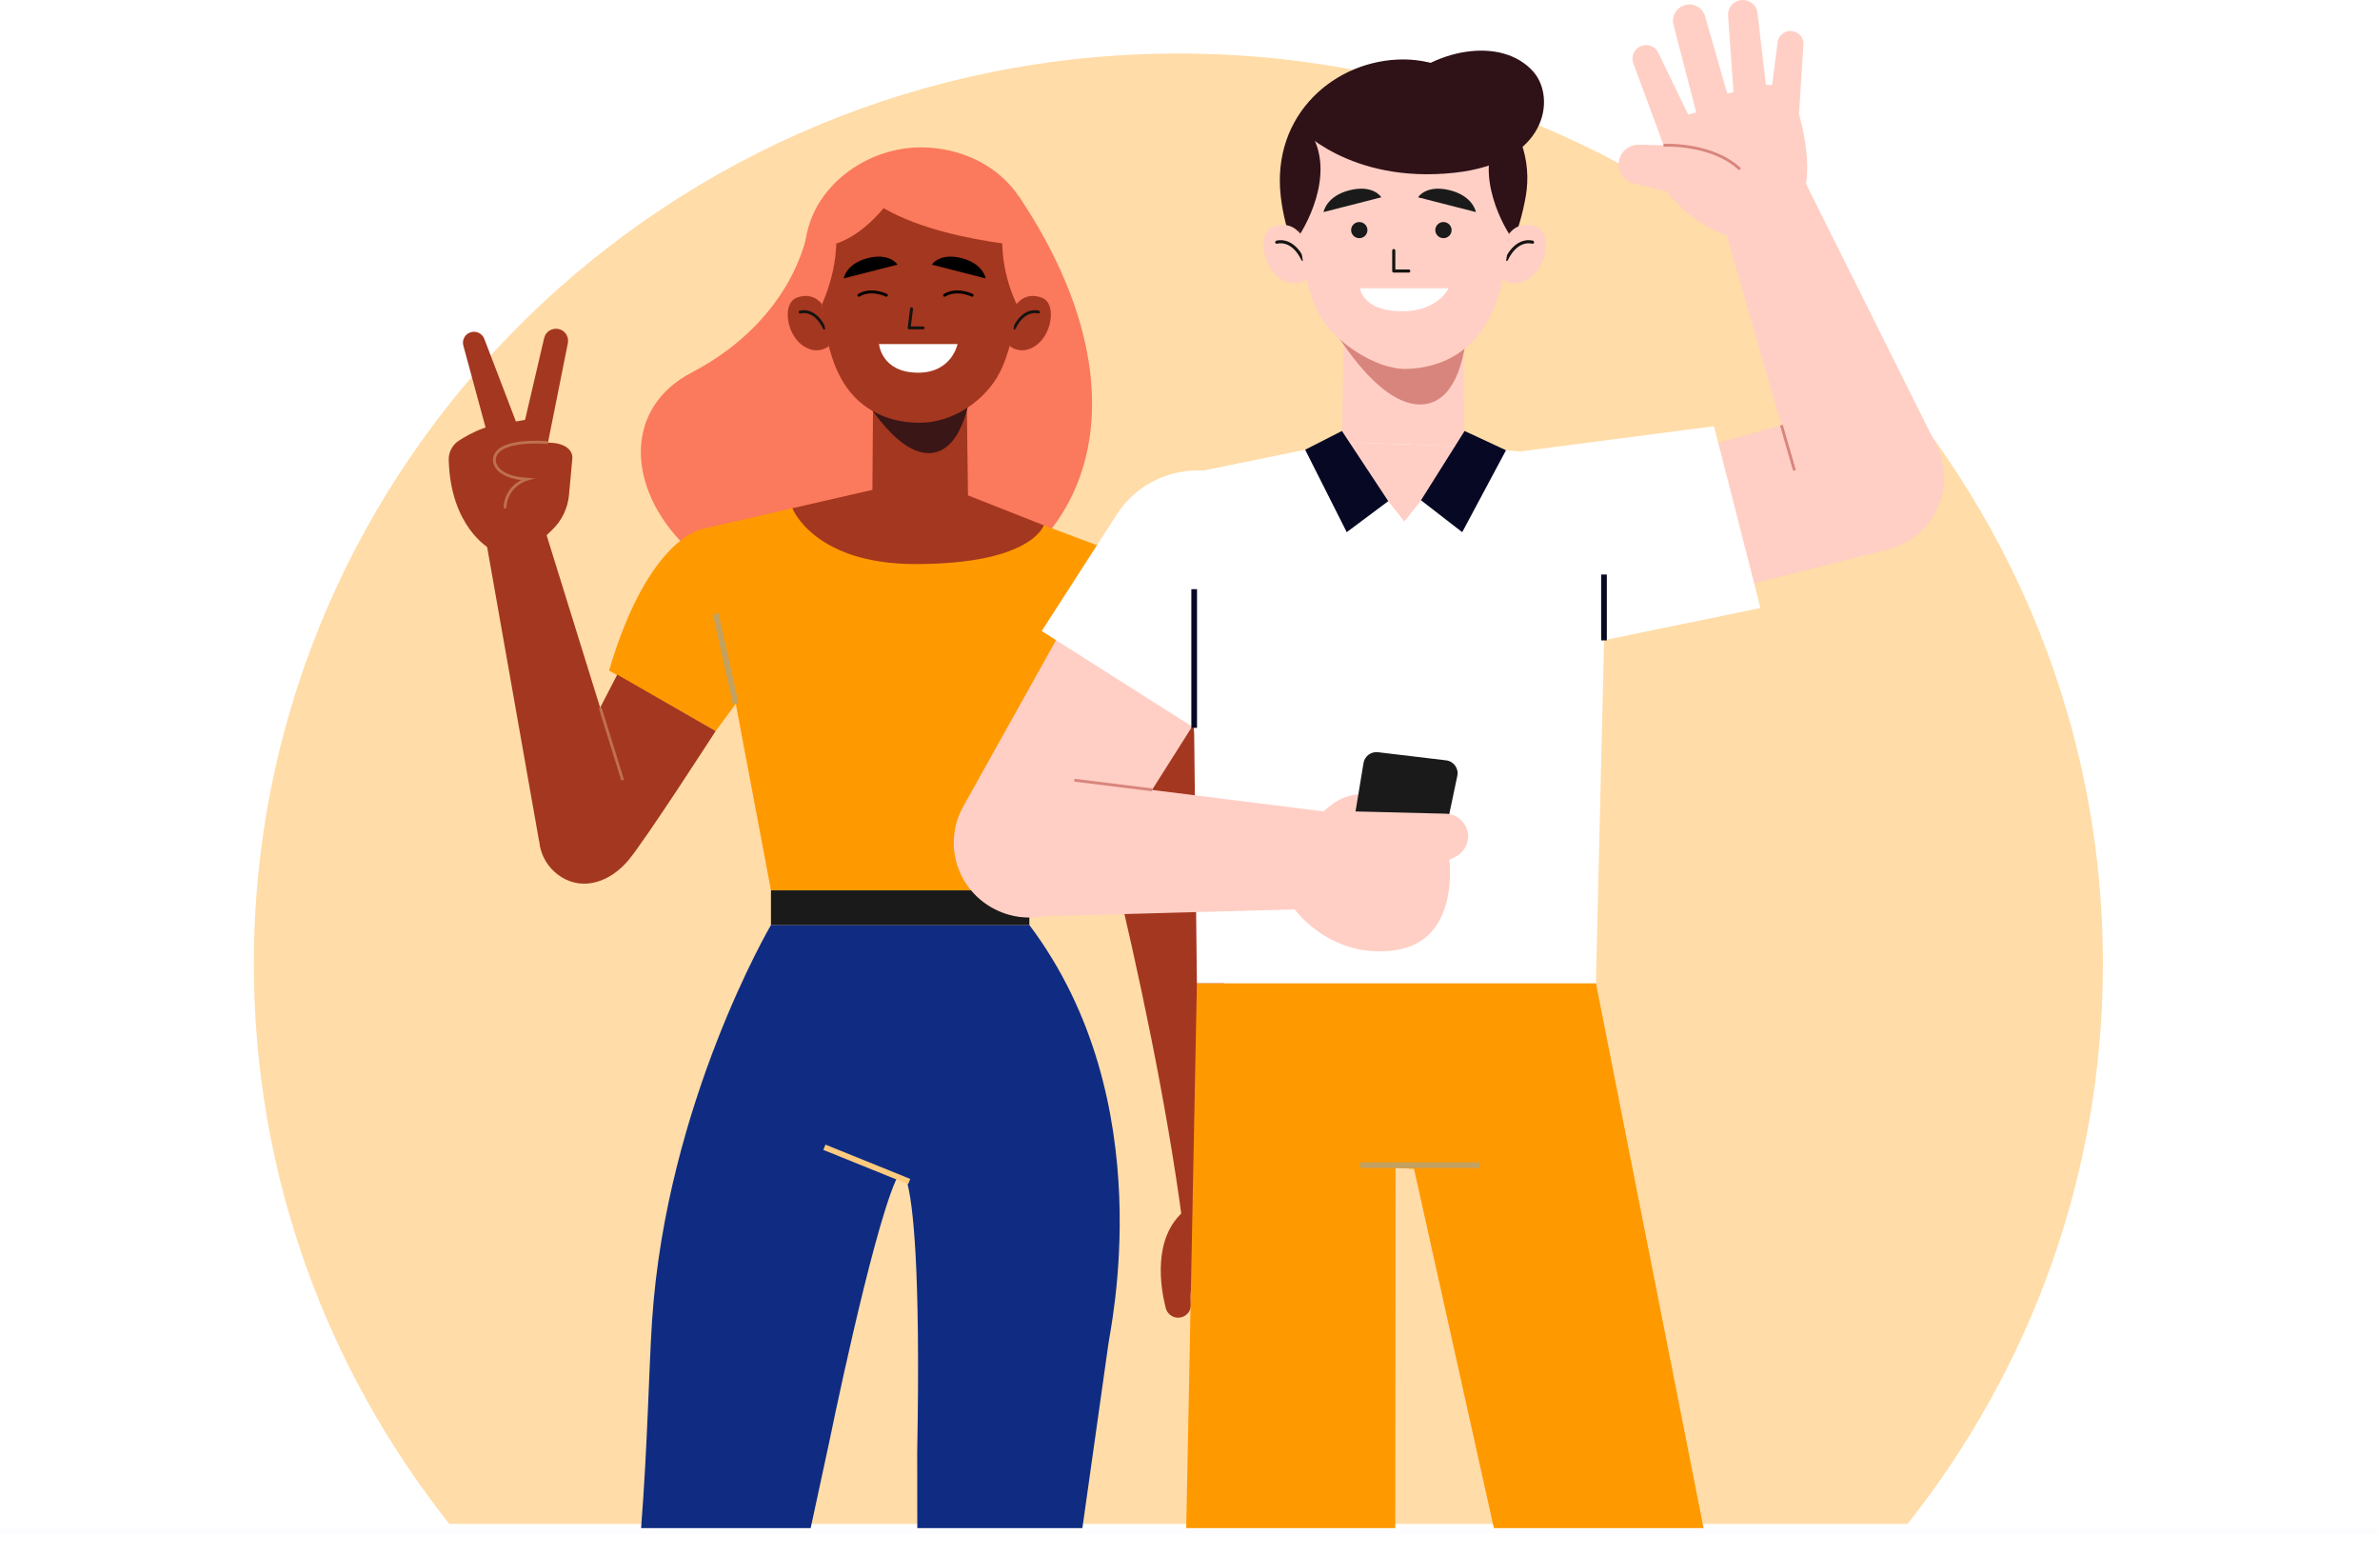 <svg width="835" height="545" viewBox="0 0 835 545" fill="none" xmlns="http://www.w3.org/2000/svg">
<g filter="url(#filter0_f_351_230)">
<path d="M737.789 338.149C737.789 161.769 592.561 18.778 413.42 18.778C234.278 18.778 89.065 161.769 89.065 338.149C89.065 412.192 114.665 480.353 157.629 534.522H669.241C712.189 480.353 737.789 412.192 737.789 338.149Z" fill="#FFDCA8"/>
</g>
<path d="M283.31 81.142C283.31 81.142 279.046 111.661 242.611 130.714C203.751 151.035 231.37 212.147 298.981 214.22C372.407 216.471 412.518 151.02 357.565 69.021L283.31 81.142Z" fill="#FB795C"/>
<path d="M306.047 176.217L306.439 123.543H338.956L339.649 176.828L306.047 176.217Z" fill="#A4371F"/>
<path d="M302.311 138.974C300.593 134.307 313.581 160.577 327.067 158.863C338.64 157.402 340.583 136.797 340.583 136.797C340.583 136.797 335.234 144.639 323.014 144.654C309.408 144.669 302.311 138.974 302.311 138.974Z" fill="#3A1616"/>
<path d="M282.933 94.486C287.077 117.967 300.864 137.737 322.999 137.737C345.119 137.737 360.337 118.206 363.065 94.486C366.154 67.575 345.134 51.697 322.999 51.697C300.864 51.697 278.684 70.363 282.933 94.486Z" fill="#FB795C"/>
<path d="M288.372 106.726C288.372 106.726 285.494 102.193 279.543 104.415C273.591 106.651 276.288 120.949 285.208 122.768C285.208 122.768 288.403 123.454 290.919 121.292C290.904 121.292 288.704 110.736 288.372 106.726Z" fill="#A4371F"/>
<path d="M280.718 109.469C280.718 109.469 285.705 107.829 289.231 115.09" stroke="#161311" stroke-width="1.024" stroke-miterlimit="10" stroke-linecap="round" stroke-linejoin="round"/>
<path d="M356.691 106.726C356.691 106.726 359.569 102.193 365.521 104.415C371.472 106.651 368.775 120.949 359.855 122.768C359.855 122.768 356.661 123.454 354.144 121.292C354.144 121.292 356.344 110.736 356.691 106.726Z" fill="#A4371F"/>
<path d="M364.346 109.469C364.346 109.469 359.358 107.829 355.832 115.09" stroke="#161311" stroke-width="1.024" stroke-miterlimit="10" stroke-linecap="round" stroke-linejoin="round"/>
<path d="M287.8 94.411C287.8 103.565 288.749 120.8 294.761 132.175C300.397 142.85 310.432 148.277 322.652 148.292C334.691 148.292 345.721 140.182 350.558 131.012C357.851 117.147 357.505 94.575 357.505 94.575C357.505 94.575 357.505 61.85 323.029 61.85C286.73 61.85 287.8 94.411 287.8 94.411Z" fill="#A4371F"/>
<path d="M314.892 92.831L295.982 97.661C295.982 97.661 296.84 92.413 304.57 90.505C312.315 88.611 314.892 92.831 314.892 92.831Z" fill="black"/>
<path d="M326.917 92.831L345.827 97.661C345.827 97.661 344.968 92.413 337.238 90.505C329.493 88.611 326.917 92.831 326.917 92.831Z" fill="black"/>
<path d="M319.819 108.321L318.961 115H323.858" stroke="#161311" stroke-width="1.024" stroke-miterlimit="10" stroke-linecap="round" stroke-linejoin="round"/>
<path d="M335.942 120.681H308.398C308.398 120.681 309.181 130.7 322.095 130.729C333.998 130.744 335.942 120.681 335.942 120.681Z" fill="white"/>
<path d="M310.974 103.565C310.974 103.565 305.746 100.926 301.331 103.565" stroke="black" stroke-width="1.024" stroke-miterlimit="10" stroke-linecap="round" stroke-linejoin="round"/>
<path d="M341.05 103.565C341.05 103.565 335.822 100.926 331.407 103.565" stroke="black" stroke-width="1.024" stroke-miterlimit="10" stroke-linecap="round" stroke-linejoin="round"/>
<path d="M356.691 106.726C356.691 106.726 347.514 88.731 353.918 72.718C353.918 72.718 360.307 72.808 360.081 97.795L356.691 106.726Z" fill="#FB795C"/>
<path d="M288.372 106.726C288.372 106.726 297.519 87.597 291.145 72.718C291.145 72.718 284.756 72.808 284.982 97.795L288.372 106.726Z" fill="#FB795C"/>
<path d="M363.351 86.628C363.351 86.628 313.626 83.721 299.221 63.773C299.221 63.773 303.923 51.369 326.073 54.798C348.238 58.242 363.351 86.628 363.351 86.628Z" fill="#FB795C"/>
<path d="M319.609 58.659C319.609 58.659 305.535 87.568 285.434 86.599C285.419 86.599 296.464 58.942 319.609 58.659Z" fill="#FB795C"/>
<path d="M290.829 506.273C290.829 506.273 305.58 433.859 314.244 414.12C315.028 412.331 317.65 412.569 318.177 414.448C320.272 421.977 323.014 444.147 321.793 509.403L321.824 536.076H379.73L388.801 471.877C389.268 466.957 407.862 386.493 361.136 324.457H270.487C270.487 324.457 233.841 386.836 228.778 463.126C227.648 480.107 227.256 506.034 224.921 536.076H284.394L290.829 506.273Z" fill="#0F2C82"/>
<path d="M289.231 402.416L318.99 414.448" stroke="#FFCB7E" stroke-width="1.992" stroke-miterlimit="10"/>
<path d="M246.559 185.49C246.559 185.49 227.573 188.159 213.68 235.212L251.094 256.427L273.169 226.386L246.559 185.49Z" fill="#FF9900"/>
<path d="M251.079 256.427C251.079 256.427 226.232 294.967 220.34 301.9C214.237 309.071 205.001 312.619 196.985 307.655C189.752 303.182 187.085 294.058 190.761 286.454L216.558 236.628L251.079 256.427Z" fill="#A4371F"/>
<path d="M191.093 185.55L220.838 281.325L189.119 294.982L170.043 186.981L191.093 185.55Z" fill="#A4371F"/>
<path d="M189.044 190.321L193.685 185.893C197.091 182.642 199.2 178.289 199.622 173.637L200.812 160.652C200.812 160.652 201.566 153.808 187.809 155.523C174.051 157.238 173.253 157.327 173.404 161.367C173.404 161.367 175.92 166.973 184.78 168.106L189.044 190.321Z" fill="#A4371F"/>
<path d="M171.641 192.303C171.641 192.303 158.064 184.864 157.431 161.323C157.356 158.609 158.712 156.045 161.002 154.554C164.528 152.258 174.684 146.488 180.124 150.185L189.662 162.366L189.044 190.321L171.641 192.303Z" fill="#A4371F"/>
<path d="M191.651 158.251L199.23 120.338C199.682 118.086 198.22 115.88 195.945 115.403C193.67 114.926 191.425 116.342 190.912 118.578L184.222 147.248L181.013 147.86L169.908 118.847C169.124 116.804 166.788 115.82 164.769 116.685C162.991 117.43 162.057 119.354 162.554 121.202L173.464 161.367L191.651 158.251Z" fill="#A4371F"/>
<path d="M192.253 155.255C192.253 155.255 173.584 153.495 173.433 161.367C173.433 161.367 173.027 167.256 184.81 168.106C184.81 168.106 177.457 170.149 177.155 178.274" stroke="#BF704F" stroke-width="0.996" stroke-miterlimit="10"/>
<path d="M210.561 248.227L218.457 273.662" stroke="#BF704F" stroke-width="0.996" stroke-miterlimit="10"/>
<path d="M374.08 240.445C374.08 240.445 403.628 343.272 414.944 429.446L433.99 425.868C433.99 425.868 431.082 299.604 411.886 221.48L374.08 240.445Z" fill="#A4371F"/>
<path d="M433.825 421.559C433.825 421.559 462.484 463.424 428.084 482.239C425.824 483.477 422.961 482.97 421.288 481.017L421.062 480.763C419.209 478.601 419.42 475.456 421.424 473.443C426.306 468.538 432.876 458.385 422.403 445.131C422.403 445.131 416.904 446.517 417.823 457.311C418.064 460.084 415.728 462.425 412.926 462.172C411.012 461.993 409.445 460.636 408.978 458.787C407.17 451.676 404.186 434.023 415.698 424.541L433.825 421.559Z" fill="#A4371F"/>
<path d="M392.282 194.063C392.282 194.063 419.465 202.889 424.241 245.275L380.062 261.854L370.117 234.973L392.282 194.063Z" fill="#A4371F"/>
<path d="M366.184 184.253L392.719 194.182L361.151 312.306H270.487L246.559 185.49L277.991 178.274L366.184 184.253Z" fill="#FF9900"/>
<path d="M361.136 312.306H270.487V324.457H361.136V312.306Z" fill="#1A1A1A"/>
<path d="M258.131 246.841L251.079 215.263" stroke="#C2A161" stroke-width="1.992" stroke-miterlimit="10"/>
<path d="M376.912 253.326L386.435 218.141" stroke="#C12D71" stroke-width="1.992" stroke-miterlimit="10"/>
<path d="M331.301 170.492L366.199 184.253C366.199 184.253 362.146 197.85 321.191 197.85C285.51 197.85 277.991 178.274 277.991 178.274L311.879 170.492H331.301Z" fill="#A4371F"/>
<path d="M559.914 344.867L597.855 536.896H524.308L496.101 409.99L489.606 409.602L489.516 536.896H416.165L419.917 344.867H559.914Z" fill="#FF9900"/>
<path d="M477.19 408.708H519.064" stroke="#C2A161" stroke-width="1.992" stroke-miterlimit="10"/>
<path d="M593.712 210.09L662.934 192.572C676.721 188.74 684.873 174.696 681.272 160.98C677.565 146.846 662.829 138.512 648.635 142.492L579.337 161.964L593.712 210.09Z" fill="#FFCFC5"/>
<path d="M601.336 149.5L533.74 158.296L553.073 226.564L617.639 213.266L601.336 149.5Z" fill="white"/>
<path d="M633.627 64.489C635.36 53.754 631.156 40.038 631.156 40.038L632.693 15.945C632.994 13.664 631.502 11.517 629.257 10.98C626.816 10.399 624.36 11.86 623.742 14.26L621.708 29.81L619.553 29.765L616.63 4.763C616.404 1.722 613.571 -0.455 610.528 0.082C607.996 0.529 606.188 2.735 606.263 5.27L608.192 32.33L605.977 32.762L598.232 5.792C597.403 2.661 594.088 0.857 590.969 1.826C588.106 2.72 586.404 5.643 587.097 8.55L595.098 39.426L592.295 40.187L581.793 18.494C580.572 15.989 577.438 15.065 575.027 16.511C573.098 17.674 572.255 20.015 573.008 22.117L583.661 50.966L574.846 50.742C570.718 50.757 567.508 54.291 567.915 58.346C568.201 61.209 570.266 63.609 573.083 64.339L584.686 67.112C584.686 67.112 592.521 77.877 605.525 82.543C605.51 82.558 632.301 72.674 633.627 64.489Z" fill="#FFCFC5"/>
<path d="M583.646 50.966C583.646 50.966 600.477 49.982 610.467 59.375" stroke="#D8857D" stroke-width="0.996" stroke-miterlimit="10"/>
<path d="M680.353 158.147L633.627 64.489L604.124 76.759L633.838 179.81L680.353 158.147Z" fill="#FFCFC5"/>
<path d="M624.993 149.127L629.573 165.005" stroke="#D8857D" stroke-width="0.996" stroke-miterlimit="10"/>
<path d="M473.318 154.584L417.973 165.915L419.917 344.867H559.914L564.299 161.009L511.636 156.507L473.318 154.584Z" fill="white"/>
<path d="M562.746 224.626V201.517" stroke="#070924" stroke-width="1.992" stroke-miterlimit="10"/>
<path d="M377.846 211.387L337.931 282.906C330.94 295.429 335.37 311.173 347.891 318.315C360.247 325.381 376.038 321.49 383.633 309.518L425.07 244.097L377.846 211.387Z" fill="#FFCFC5"/>
<path d="M365.476 221.346L422.734 257.709L431.926 214.279C441.615 198.804 453.94 180.123 438.435 170.283C422.734 160.324 401.85 164.871 391.83 180.421L365.476 221.346Z" fill="white"/>
<path d="M418.967 255.309V206.661" stroke="#070924" stroke-width="1.992" stroke-miterlimit="10"/>
<path d="M357.565 321.61L462.348 318.762L469.566 285.261L351.116 270.442L357.565 321.61Z" fill="#FFCFC5"/>
<path d="M404.201 277.046L376.912 273.662" stroke="#D8857D" stroke-width="0.996" stroke-miterlimit="10"/>
<path d="M462.604 286.633C462.604 286.633 476.015 268.697 491.791 286.558L485.522 298.888L462.604 286.633Z" fill="#FFCFC5"/>
<path d="M478.38 267.624L474.237 292.716L506.211 296.234L511.289 272.126C511.832 269.532 510.023 267.027 507.356 266.699L483.458 263.852C481.017 263.554 478.787 265.223 478.38 267.624Z" fill="#1A1A1A"/>
<path d="M469.355 284.486L507.19 285.41C511.575 285.515 515.071 289.063 515.071 293.402C515.071 296.473 513.293 299.276 510.505 300.603L508.486 301.572C508.486 301.572 512.344 329.914 489.621 333.283C466.883 336.653 454.151 318.881 454.151 318.881L469.355 284.486Z" fill="#FFCFC5"/>
<path d="M513.73 156.582L513.203 100.061H471.735L470.801 155.106L513.73 156.582Z" fill="#FFCFC5"/>
<path d="M468.315 116.566C466.16 111.69 482.72 143.596 499.627 141.807C514.122 140.271 514.725 114.285 514.725 114.285C514.725 114.285 509.587 122.485 494.277 122.514C477.205 122.529 468.315 116.566 468.315 116.566Z" fill="#D8857D"/>
<path d="M535.293 68.887C530.848 94.083 516.051 115.284 492.318 115.284C468.586 115.284 452.268 94.322 449.344 68.887C446.029 40.023 468.586 20.85 492.318 20.85C516.051 20.85 539.843 43.02 535.293 68.887Z" fill="#2F1118"/>
<path d="M529.461 82.022C529.461 82.022 532.55 77.146 538.939 79.547C545.328 81.947 542.435 97.273 532.867 99.241C532.867 99.241 529.431 99.987 526.749 97.661C526.734 97.661 529.085 86.33 529.461 82.022Z" fill="#FFCFC5"/>
<path d="M537.674 84.959C537.674 84.959 532.324 83.199 528.527 90.982" stroke="#161311" stroke-width="1.098" stroke-miterlimit="10" stroke-linecap="round" stroke-linejoin="round"/>
<path d="M456.155 82.022C456.155 82.022 453.066 77.146 446.678 79.547C440.289 81.947 443.182 97.273 452.75 99.241C452.75 99.241 456.186 99.987 458.868 97.661C458.883 97.661 456.532 86.33 456.155 82.022Z" fill="#FFCFC5"/>
<path d="M447.943 84.959C447.943 84.959 453.292 83.199 457.089 90.982" stroke="#161311" stroke-width="1.098" stroke-miterlimit="10" stroke-linecap="round" stroke-linejoin="round"/>
<path d="M530.064 68.812C530.064 78.637 529.039 99.212 522.605 111.407C516.563 122.872 506.558 129.03 493.449 129.402C482.992 129.701 467.923 119.995 462.74 110.155C454.92 95.276 455.281 68.991 455.281 68.991C455.281 68.991 455.281 33.88 492.258 33.88C531.224 33.88 530.064 68.812 530.064 68.812Z" fill="#FFCFC5"/>
<path d="M479.752 80.71C479.752 82.275 478.471 83.542 476.889 83.542C475.307 83.542 474.026 82.275 474.026 80.71C474.026 79.144 475.307 77.877 476.889 77.877C478.471 77.892 479.752 79.159 479.752 80.71Z" fill="#1A1A1A"/>
<path d="M509.285 80.71C509.285 82.275 508.004 83.542 506.422 83.542C504.84 83.542 503.559 82.275 503.559 80.71C503.559 79.144 504.84 77.877 506.422 77.877C508.004 77.892 509.285 79.159 509.285 80.71Z" fill="#1A1A1A"/>
<path d="M484.634 69.2L464.352 74.388C464.352 74.388 465.271 68.752 473.574 66.71C481.861 64.667 484.634 69.2 484.634 69.2Z" fill="#1A1A1A"/>
<path d="M497.517 69.2L517.799 74.388C517.799 74.388 516.88 68.752 508.577 66.71C500.29 64.667 497.517 69.2 497.517 69.2Z" fill="#1A1A1A"/>
<path d="M488.988 87.896V95.067H494.247" stroke="#161311" stroke-width="1.098" stroke-miterlimit="10" stroke-linecap="round" stroke-linejoin="round"/>
<path d="M508.2 101.105H477.145C477.145 101.105 478.004 109.186 491.866 109.201C504.629 109.216 508.2 101.105 508.2 101.105Z" fill="white"/>
<path d="M456.155 82.022C456.155 82.022 470.003 61 459.124 45.539C459.124 45.539 452.268 45.644 452.509 72.435L456.155 82.022Z" fill="#2F1118"/>
<path d="M529.446 82.022C529.446 82.022 515.599 61 526.478 45.539C526.478 45.539 533.334 45.644 533.093 72.435L529.446 82.022Z" fill="#2F1118"/>
<path d="M455.432 44.525C455.432 44.525 473.318 64.533 510.144 60.612C543.038 57.109 545.885 34.283 538.05 25.263C526.855 12.367 502.173 17.167 488.973 31.555L455.432 44.525Z" fill="#2F1118"/>
<path d="M470.801 155.105L492.68 182.926L513.73 156.582L470.801 155.105Z" fill="#FFCFC5"/>
<path d="M470.801 151.17L457.903 157.744L472.489 186.668L487.06 175.784L470.801 151.17Z" fill="#070924"/>
<path d="M513.836 151.17L528.361 157.938L513.007 186.668L498.542 175.471L513.836 151.17Z" fill="#070924"/>
<path d="M0 537H834.107" stroke="#FDFCFF" stroke-width="1.992" stroke-miterlimit="10"/>
<defs>
<filter id="filter0_f_351_230" x="79.065" y="8.778" width="668.725" height="535.745" filterUnits="userSpaceOnUse" color-interpolation-filters="sRGB">
<feFlood flood-opacity="0" result="BackgroundImageFix"/>
<feBlend mode="normal" in="SourceGraphic" in2="BackgroundImageFix" result="shape"/>
<feGaussianBlur stdDeviation="5" result="effect1_foregroundBlur_351_230"/>
</filter>
</defs>
</svg>
